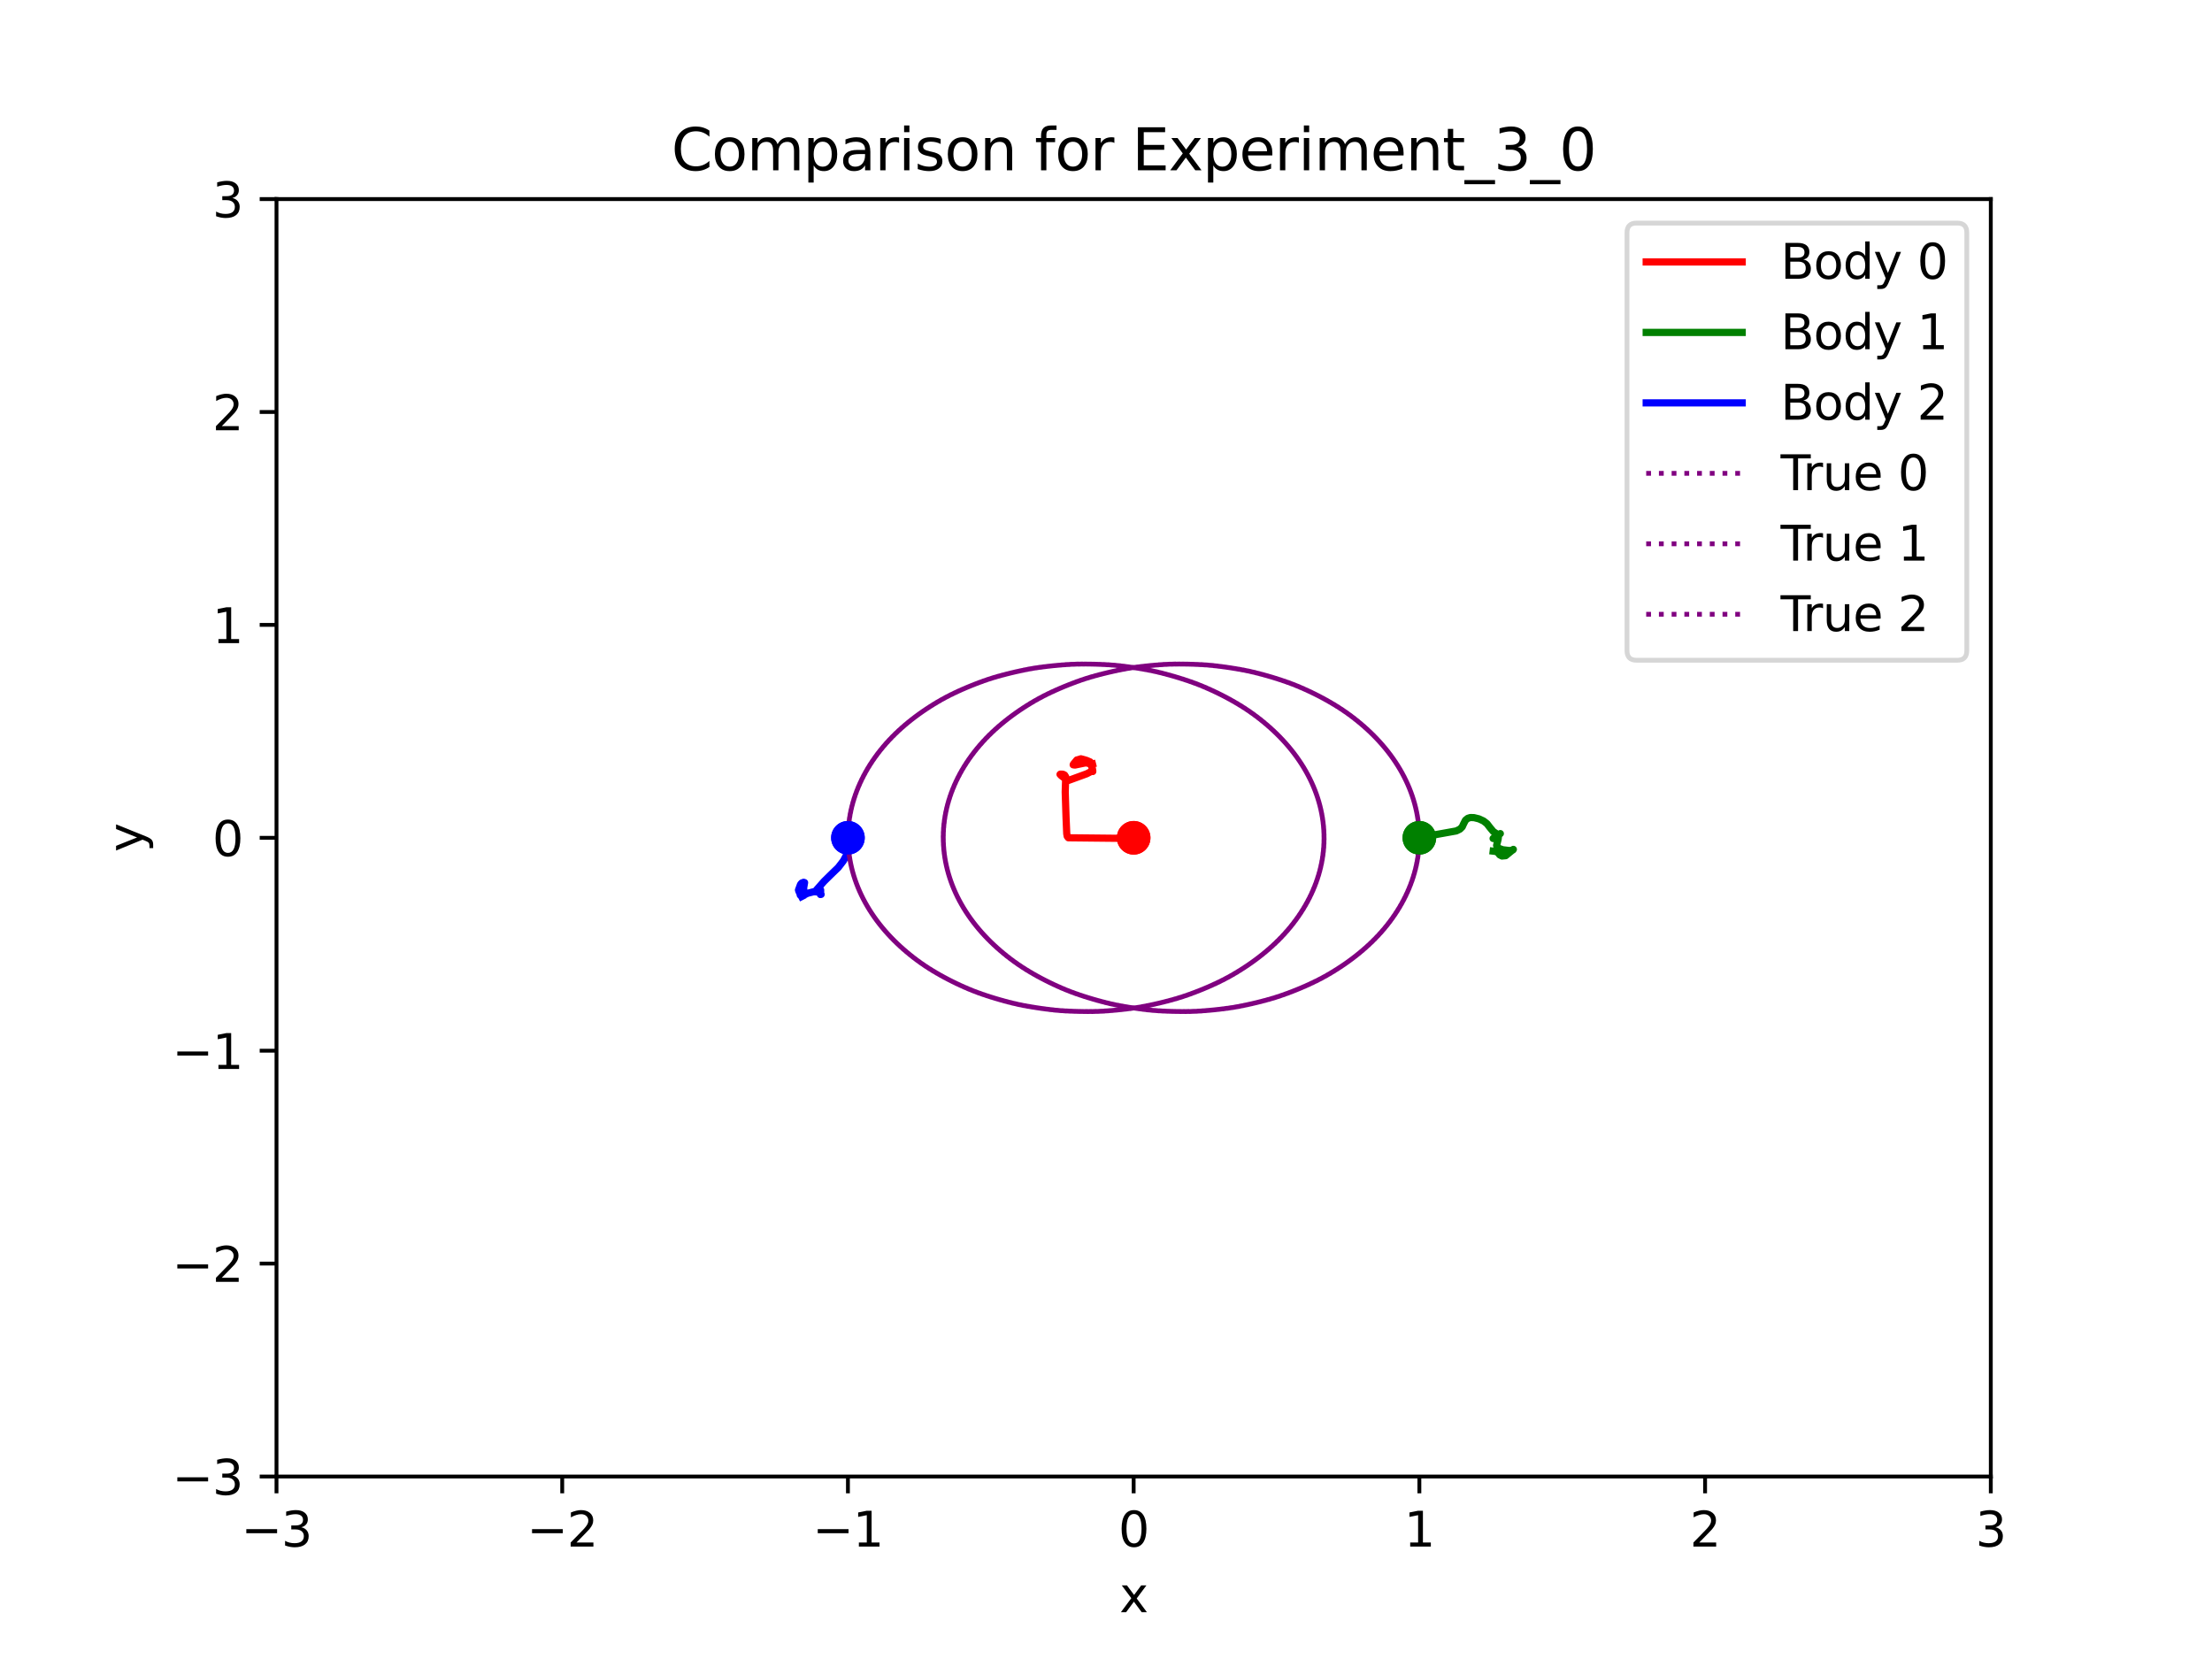 <?xml version="1.0" encoding="utf-8" standalone="no"?>
<!DOCTYPE svg PUBLIC "-//W3C//DTD SVG 1.1//EN"
  "http://www.w3.org/Graphics/SVG/1.1/DTD/svg11.dtd">
<svg xmlns:xlink="http://www.w3.org/1999/xlink" width="460.8pt" height="345.6pt" viewBox="0 0 460.8 345.6" xmlns="http://www.w3.org/2000/svg" version="1.1">
 <defs>
  <style type="text/css">*{stroke-linejoin: round; stroke-linecap: butt}</style>
 </defs>
 <g id="figure_1">
  <g id="patch_1">
   <path d="M 0 345.6 
L 460.8 345.6 
L 460.8 0 
L 0 0 
z
" style="fill: #ffffff"/>
  </g>
  <g id="axes_1">
   <g id="patch_2">
    <path d="M 57.6 307.584 
L 414.72 307.584 
L 414.72 41.472 
L 57.6 41.472 
z
" style="fill: #ffffff"/>
   </g>
   <g id="matplotlib.axis_1">
    <g id="xtick_1">
     <g id="line2d_1">
      <defs>
       <path id="mc841f9035b" d="M 0 0 
L 0 3.5 
" style="stroke: #000000; stroke-width: 0.8"/>
      </defs>
      <g>
       <use xlink:href="#mc841f9035b" x="57.6" y="307.584" style="stroke: #000000; stroke-width: 0.8"/>
      </g>
     </g>
     <g id="text_1">
      <!-- −3 -->
      <g transform="translate(50.229 322.182) scale(0.1 -0.1)">
       <defs>
        <path id="DejaVuSans-2212" d="M 678 2272 
L 4684 2272 
L 4684 1741 
L 678 1741 
L 678 2272 
z
" transform="scale(0.016)"/>
        <path id="DejaVuSans-33" d="M 2597 2516 
Q 3050 2419 3304 2112 
Q 3559 1806 3559 1356 
Q 3559 666 3084 287 
Q 2609 -91 1734 -91 
Q 1441 -91 1130 -33 
Q 819 25 488 141 
L 488 750 
Q 750 597 1062 519 
Q 1375 441 1716 441 
Q 2309 441 2620 675 
Q 2931 909 2931 1356 
Q 2931 1769 2642 2001 
Q 2353 2234 1838 2234 
L 1294 2234 
L 1294 2753 
L 1863 2753 
Q 2328 2753 2575 2939 
Q 2822 3125 2822 3475 
Q 2822 3834 2567 4026 
Q 2313 4219 1838 4219 
Q 1578 4219 1281 4162 
Q 984 4106 628 3988 
L 628 4550 
Q 988 4650 1302 4700 
Q 1616 4750 1894 4750 
Q 2613 4750 3031 4423 
Q 3450 4097 3450 3541 
Q 3450 3153 3228 2886 
Q 3006 2619 2597 2516 
z
" transform="scale(0.016)"/>
       </defs>
       <use xlink:href="#DejaVuSans-2212"/>
       <use xlink:href="#DejaVuSans-33" x="83.789"/>
      </g>
     </g>
    </g>
    <g id="xtick_2">
     <g id="line2d_2">
      <g>
       <use xlink:href="#mc841f9035b" x="117.12" y="307.584" style="stroke: #000000; stroke-width: 0.8"/>
      </g>
     </g>
     <g id="text_2">
      <!-- −2 -->
      <g transform="translate(109.749 322.182) scale(0.1 -0.1)">
       <defs>
        <path id="DejaVuSans-32" d="M 1228 531 
L 3431 531 
L 3431 0 
L 469 0 
L 469 531 
Q 828 903 1448 1529 
Q 2069 2156 2228 2338 
Q 2531 2678 2651 2914 
Q 2772 3150 2772 3378 
Q 2772 3750 2511 3984 
Q 2250 4219 1831 4219 
Q 1534 4219 1204 4116 
Q 875 4013 500 3803 
L 500 4441 
Q 881 4594 1212 4672 
Q 1544 4750 1819 4750 
Q 2544 4750 2975 4387 
Q 3406 4025 3406 3419 
Q 3406 3131 3298 2873 
Q 3191 2616 2906 2266 
Q 2828 2175 2409 1742 
Q 1991 1309 1228 531 
z
" transform="scale(0.016)"/>
       </defs>
       <use xlink:href="#DejaVuSans-2212"/>
       <use xlink:href="#DejaVuSans-32" x="83.789"/>
      </g>
     </g>
    </g>
    <g id="xtick_3">
     <g id="line2d_3">
      <g>
       <use xlink:href="#mc841f9035b" x="176.64" y="307.584" style="stroke: #000000; stroke-width: 0.8"/>
      </g>
     </g>
     <g id="text_3">
      <!-- −1 -->
      <g transform="translate(169.269 322.182) scale(0.1 -0.1)">
       <defs>
        <path id="DejaVuSans-31" d="M 794 531 
L 1825 531 
L 1825 4091 
L 703 3866 
L 703 4441 
L 1819 4666 
L 2450 4666 
L 2450 531 
L 3481 531 
L 3481 0 
L 794 0 
L 794 531 
z
" transform="scale(0.016)"/>
       </defs>
       <use xlink:href="#DejaVuSans-2212"/>
       <use xlink:href="#DejaVuSans-31" x="83.789"/>
      </g>
     </g>
    </g>
    <g id="xtick_4">
     <g id="line2d_4">
      <g>
       <use xlink:href="#mc841f9035b" x="236.16" y="307.584" style="stroke: #000000; stroke-width: 0.8"/>
      </g>
     </g>
     <g id="text_4">
      <!-- 0 -->
      <g transform="translate(232.979 322.182) scale(0.1 -0.1)">
       <defs>
        <path id="DejaVuSans-30" d="M 2034 4250 
Q 1547 4250 1301 3770 
Q 1056 3291 1056 2328 
Q 1056 1369 1301 889 
Q 1547 409 2034 409 
Q 2525 409 2770 889 
Q 3016 1369 3016 2328 
Q 3016 3291 2770 3770 
Q 2525 4250 2034 4250 
z
M 2034 4750 
Q 2819 4750 3233 4129 
Q 3647 3509 3647 2328 
Q 3647 1150 3233 529 
Q 2819 -91 2034 -91 
Q 1250 -91 836 529 
Q 422 1150 422 2328 
Q 422 3509 836 4129 
Q 1250 4750 2034 4750 
z
" transform="scale(0.016)"/>
       </defs>
       <use xlink:href="#DejaVuSans-30"/>
      </g>
     </g>
    </g>
    <g id="xtick_5">
     <g id="line2d_5">
      <g>
       <use xlink:href="#mc841f9035b" x="295.68" y="307.584" style="stroke: #000000; stroke-width: 0.8"/>
      </g>
     </g>
     <g id="text_5">
      <!-- 1 -->
      <g transform="translate(292.499 322.182) scale(0.1 -0.1)">
       <use xlink:href="#DejaVuSans-31"/>
      </g>
     </g>
    </g>
    <g id="xtick_6">
     <g id="line2d_6">
      <g>
       <use xlink:href="#mc841f9035b" x="355.2" y="307.584" style="stroke: #000000; stroke-width: 0.8"/>
      </g>
     </g>
     <g id="text_6">
      <!-- 2 -->
      <g transform="translate(352.019 322.182) scale(0.1 -0.1)">
       <use xlink:href="#DejaVuSans-32"/>
      </g>
     </g>
    </g>
    <g id="xtick_7">
     <g id="line2d_7">
      <g>
       <use xlink:href="#mc841f9035b" x="414.72" y="307.584" style="stroke: #000000; stroke-width: 0.8"/>
      </g>
     </g>
     <g id="text_7">
      <!-- 3 -->
      <g transform="translate(411.539 322.182) scale(0.1 -0.1)">
       <use xlink:href="#DejaVuSans-33"/>
      </g>
     </g>
    </g>
    <g id="text_8">
     <!-- x -->
     <g transform="translate(233.201 335.861) scale(0.1 -0.1)">
      <defs>
       <path id="DejaVuSans-78" d="M 3513 3500 
L 2247 1797 
L 3578 0 
L 2900 0 
L 1881 1375 
L 863 0 
L 184 0 
L 1544 1831 
L 300 3500 
L 978 3500 
L 1906 2253 
L 2834 3500 
L 3513 3500 
z
" transform="scale(0.016)"/>
      </defs>
      <use xlink:href="#DejaVuSans-78"/>
     </g>
    </g>
   </g>
   <g id="matplotlib.axis_2">
    <g id="ytick_1">
     <g id="line2d_8">
      <defs>
       <path id="m6a1ecad0cc" d="M 0 0 
L -3.5 0 
" style="stroke: #000000; stroke-width: 0.8"/>
      </defs>
      <g>
       <use xlink:href="#m6a1ecad0cc" x="57.6" y="307.584" style="stroke: #000000; stroke-width: 0.8"/>
      </g>
     </g>
     <g id="text_9">
      <!-- −3 -->
      <g transform="translate(35.858 311.383) scale(0.1 -0.1)">
       <use xlink:href="#DejaVuSans-2212"/>
       <use xlink:href="#DejaVuSans-33" x="83.789"/>
      </g>
     </g>
    </g>
    <g id="ytick_2">
     <g id="line2d_9">
      <g>
       <use xlink:href="#m6a1ecad0cc" x="57.6" y="263.232" style="stroke: #000000; stroke-width: 0.8"/>
      </g>
     </g>
     <g id="text_10">
      <!-- −2 -->
      <g transform="translate(35.858 267.031) scale(0.1 -0.1)">
       <use xlink:href="#DejaVuSans-2212"/>
       <use xlink:href="#DejaVuSans-32" x="83.789"/>
      </g>
     </g>
    </g>
    <g id="ytick_3">
     <g id="line2d_10">
      <g>
       <use xlink:href="#m6a1ecad0cc" x="57.6" y="218.88" style="stroke: #000000; stroke-width: 0.8"/>
      </g>
     </g>
     <g id="text_11">
      <!-- −1 -->
      <g transform="translate(35.858 222.679) scale(0.1 -0.1)">
       <use xlink:href="#DejaVuSans-2212"/>
       <use xlink:href="#DejaVuSans-31" x="83.789"/>
      </g>
     </g>
    </g>
    <g id="ytick_4">
     <g id="line2d_11">
      <g>
       <use xlink:href="#m6a1ecad0cc" x="57.6" y="174.528" style="stroke: #000000; stroke-width: 0.8"/>
      </g>
     </g>
     <g id="text_12">
      <!-- 0 -->
      <g transform="translate(44.237 178.327) scale(0.1 -0.1)">
       <use xlink:href="#DejaVuSans-30"/>
      </g>
     </g>
    </g>
    <g id="ytick_5">
     <g id="line2d_12">
      <g>
       <use xlink:href="#m6a1ecad0cc" x="57.6" y="130.176" style="stroke: #000000; stroke-width: 0.8"/>
      </g>
     </g>
     <g id="text_13">
      <!-- 1 -->
      <g transform="translate(44.237 133.975) scale(0.1 -0.1)">
       <use xlink:href="#DejaVuSans-31"/>
      </g>
     </g>
    </g>
    <g id="ytick_6">
     <g id="line2d_13">
      <g>
       <use xlink:href="#m6a1ecad0cc" x="57.6" y="85.824" style="stroke: #000000; stroke-width: 0.8"/>
      </g>
     </g>
     <g id="text_14">
      <!-- 2 -->
      <g transform="translate(44.237 89.623) scale(0.1 -0.1)">
       <use xlink:href="#DejaVuSans-32"/>
      </g>
     </g>
    </g>
    <g id="ytick_7">
     <g id="line2d_14">
      <g>
       <use xlink:href="#m6a1ecad0cc" x="57.6" y="41.472" style="stroke: #000000; stroke-width: 0.8"/>
      </g>
     </g>
     <g id="text_15">
      <!-- 3 -->
      <g transform="translate(44.237 45.271) scale(0.1 -0.1)">
       <use xlink:href="#DejaVuSans-33"/>
      </g>
     </g>
    </g>
    <g id="text_16">
     <!-- y -->
     <g transform="translate(29.778 177.487) rotate(-90) scale(0.1 -0.1)">
      <defs>
       <path id="DejaVuSans-79" d="M 2059 -325 
Q 1816 -950 1584 -1140 
Q 1353 -1331 966 -1331 
L 506 -1331 
L 506 -850 
L 844 -850 
Q 1081 -850 1212 -737 
Q 1344 -625 1503 -206 
L 1606 56 
L 191 3500 
L 800 3500 
L 1894 763 
L 2988 3500 
L 3597 3500 
L 2059 -325 
z
" transform="scale(0.016)"/>
      </defs>
      <use xlink:href="#DejaVuSans-79"/>
     </g>
    </g>
   </g>
   <g id="line2d_15">
    <path d="M 236.16 174.528 
L 232.7 174.632 
L 222.561 174.525 
L 222.317 174.213 
L 222.222 173.684 
L 222.076 170.281 
L 221.905 164.975 
L 222.008 161.818 
L 221.778 161.452 
L 221.424 161.279 
L 220.893 161.262 
L 220.825 161.317 
L 220.856 161.354 
L 221.085 161.59 
L 222.357 162.571 
L 222.389 162.651 
L 226.379 161.195 
L 227.047 160.852 
L 227.373 160.6 
L 227.648 160.722 
L 227.657 160.691 
L 227.563 160.108 
L 227.322 159.409 
L 226.955 159.11 
L 226.431 158.931 
L 225.975 158.954 
L 223.919 159.378 
L 223.563 159.324 
L 223.597 159.2 
L 224.33 158.313 
L 225.178 158.071 
L 226.301 158.38 
L 227.112 158.724 
L 227.405 159.211 
L 227.587 159.163 
L 227.587 159.163 
" clip-path="url(#p5c3f947eea)" style="fill: none; stroke: #ff0000; stroke-width: 1.5; stroke-linecap: square"/>
   </g>
   <g id="line2d_16">
    <defs>
     <path id="m01e95c11b3" d="M 0 3 
C 0.796 3 1.559 2.684 2.121 2.121 
C 2.684 1.559 3 0.796 3 0 
C 3 -0.796 2.684 -1.559 2.121 -2.121 
C 1.559 -2.684 0.796 -3 0 -3 
C -0.796 -3 -1.559 -2.684 -2.121 -2.121 
C -2.684 -1.559 -3 -0.796 -3 0 
C -3 0.796 -2.684 1.559 -2.121 2.121 
C -1.559 2.684 -0.796 3 0 3 
z
" style="stroke: #ff0000"/>
    </defs>
    <g clip-path="url(#p5c3f947eea)">
     <use xlink:href="#m01e95c11b3" x="236.16" y="174.528" style="fill: #ff0000; stroke: #ff0000"/>
    </g>
   </g>
   <g id="line2d_17">
    <path d="M 295.68 174.528 
L 298.099 174.044 
L 303.365 173.099 
L 304.133 172.725 
L 304.604 172.258 
L 304.862 171.686 
L 305.281 170.864 
L 305.759 170.475 
L 306.309 170.306 
L 307.058 170.328 
L 308.084 170.581 
L 309.039 171.021 
L 309.779 171.601 
L 310.374 172.382 
L 311.079 173.227 
L 311.918 173.791 
L 312.249 173.811 
L 312.545 173.656 
L 312.152 173.927 
L 312.12 173.995 
L 311.837 174.027 
L 311.834 173.957 
L 311.794 173.729 
L 311.268 174.589 
L 311.04 174.672 
L 311.268 174.474 
L 311.622 174.037 
L 311.663 174.076 
L 312.034 174.228 
L 312.151 174.273 
L 312.146 174.312 
L 312.085 174.836 
L 311.955 175.362 
L 311.77 176.115 
L 311.883 176.429 
L 312.26 176.733 
L 313.04 177.015 
L 314.496 177.191 
L 315.168 177.061 
L 315.256 176.939 
L 313.658 178.255 
L 312.888 178.325 
L 312.416 178.087 
L 312.06 177.62 
L 311.604 177.375 
L 311.056 177.31 
L 311.056 177.31 
" clip-path="url(#p5c3f947eea)" style="fill: none; stroke: #008000; stroke-width: 1.5; stroke-linecap: square"/>
   </g>
   <g id="line2d_18">
    <defs>
     <path id="me84f1a0741" d="M 0 3 
C 0.796 3 1.559 2.684 2.121 2.121 
C 2.684 1.559 3 0.796 3 0 
C 3 -0.796 2.684 -1.559 2.121 -2.121 
C 1.559 -2.684 0.796 -3 0 -3 
C -0.796 -3 -1.559 -2.684 -2.121 -2.121 
C -2.684 -1.559 -3 -0.796 -3 0 
C -3 0.796 -2.684 1.559 -2.121 2.121 
C -1.559 2.684 -0.796 3 0 3 
z
" style="stroke: #008000"/>
    </defs>
    <g clip-path="url(#p5c3f947eea)">
     <use xlink:href="#me84f1a0741" x="295.68" y="174.528" style="fill: #008000; stroke: #008000"/>
    </g>
   </g>
   <g id="line2d_19">
    <path d="M 176.64 174.528 
L 176 174.612 
L 176.05 174.677 
L 176.525 175.222 
L 176.644 176.452 
L 176.571 177.244 
L 176.245 178.297 
L 175.681 179.347 
L 174.605 180.739 
L 173.398 181.898 
L 171.659 183.61 
L 170.094 185.385 
L 170.18 185.401 
L 170.956 185.393 
L 170.952 185.769 
L 170.905 186.345 
L 171.055 186.318 
L 170.924 186.042 
L 170.67 185.824 
L 169.492 185.766 
L 168.205 186.098 
L 167.293 186.556 
L 166.979 186.731 
L 166.704 186.465 
L 166.634 186.086 
L 166.959 185.893 
L 167.436 185.557 
L 167.441 185.351 
L 167.414 184.969 
L 167.609 183.863 
L 167.417 183.795 
L 167.019 183.949 
L 166.771 184.226 
L 166.338 185.403 
L 166.437 185.726 
L 166.983 186.779 
L 166.983 186.779 
" clip-path="url(#p5c3f947eea)" style="fill: none; stroke: #0000ff; stroke-width: 1.5; stroke-linecap: square"/>
   </g>
   <g id="line2d_20">
    <defs>
     <path id="m743ec38fdc" d="M 0 3 
C 0.796 3 1.559 2.684 2.121 2.121 
C 2.684 1.559 3 0.796 3 0 
C 3 -0.796 2.684 -1.559 2.121 -2.121 
C 1.559 -2.684 0.796 -3 0 -3 
C -0.796 -3 -1.559 -2.684 -2.121 -2.121 
C -2.684 -1.559 -3 -0.796 -3 0 
C -3 0.796 -2.684 1.559 -2.121 2.121 
C -1.559 2.684 -0.796 3 0 3 
z
" style="stroke: #0000ff"/>
    </defs>
    <g clip-path="url(#p5c3f947eea)">
     <use xlink:href="#m743ec38fdc" x="176.64" y="174.528" style="fill: #0000ff; stroke: #0000ff"/>
    </g>
   </g>
   <g id="line2d_21">
    <path d="M 236.16 174.528 
L 236.16 174.528 
" clip-path="url(#p5c3f947eea)" style="fill: none; stroke-dasharray: 1,1.65; stroke-dashoffset: 0; stroke: #800080"/>
   </g>
   <g id="line2d_22">
    <g clip-path="url(#p5c3f947eea)">
     <use xlink:href="#m01e95c11b3" x="236.16" y="174.528" style="fill: #ff0000; stroke: #ff0000"/>
    </g>
   </g>
   <g id="line2d_23">
    <path d="M 295.68 174.528 
L 295.569 172.103 
L 295.235 169.688 
L 294.679 167.291 
L 293.899 164.912 
L 292.894 162.562 
L 291.662 160.25 
L 290.204 157.988 
L 288.516 155.781 
L 286.598 153.641 
L 284.454 151.584 
L 282.087 149.623 
L 279.505 147.772 
L 276.712 146.046 
L 273.72 144.459 
L 270.539 143.024 
L 267.19 141.758 
L 263.693 140.675 
L 260.063 139.784 
L 256.33 139.097 
L 252.522 138.621 
L 248.659 138.364 
L 244.777 138.327 
L 240.901 138.513 
L 237.063 138.918 
L 233.285 139.54 
L 229.6 140.372 
L 226.038 141.403 
L 222.614 142.624 
L 219.355 144.021 
L 216.281 145.579 
L 213.4 147.287 
L 210.727 149.128 
L 208.275 151.086 
L 206.053 153.142 
L 204.063 155.285 
L 202.305 157.501 
L 200.78 159.78 
L 199.49 162.104 
L 198.434 164.465 
L 197.607 166.852 
L 197.008 169.257 
L 196.634 171.679 
L 196.483 174.103 
L 196.555 176.524 
L 196.849 178.94 
L 197.366 181.344 
L 198.108 183.729 
L 199.072 186.081 
L 200.262 188.398 
L 201.681 190.671 
L 203.329 192.89 
L 205.203 195.039 
L 207.307 197.112 
L 209.635 199.092 
L 212.179 200.962 
L 214.939 202.714 
L 217.897 204.327 
L 221.045 205.79 
L 224.365 207.086 
L 227.84 208.204 
L 231.448 209.13 
L 235.161 209.853 
L 238.961 210.366 
L 242.818 210.663 
L 246.699 210.738 
L 250.582 210.592 
L 254.428 210.225 
L 258.215 209.641 
L 261.914 208.846 
L 265.501 207.85 
L 268.951 206.662 
L 272.242 205.294 
L 275.35 203.763 
L 278.266 202.082 
L 280.974 200.264 
L 283.464 198.328 
L 285.727 196.288 
L 287.761 194.158 
L 289.56 191.954 
L 291.125 189.688 
L 292.455 187.372 
L 293.554 185.017 
L 294.421 182.634 
L 295.062 180.228 
L 295.476 177.809 
L 295.666 175.387 
L 295.634 172.961 
L 295.379 170.542 
L 294.901 168.137 
L 294.201 165.752 
L 293.276 163.392 
L 292.126 161.067 
L 290.749 158.786 
L 289.142 156.558 
L 287.306 154.393 
L 285.243 152.306 
L 282.957 150.31 
L 280.449 148.418 
L 277.728 146.645 
L 274.807 145.007 
L 271.692 143.516 
L 268.399 142.188 
L 264.954 141.039 
L 261.369 140.078 
L 257.67 139.317 
L 253.887 138.766 
L 250.042 138.43 
L 246.163 138.315 
L 242.281 138.421 
L 238.428 138.748 
L 234.627 139.293 
L 230.911 140.05 
L 227.302 141.01 
L 223.823 142.165 
L 220.502 143.501 
L 217.359 145.004 
L 214.405 146.661 
L 211.66 148.454 
L 209.131 150.369 
L 206.823 152.394 
L 204.75 154.507 
L 202.907 156.699 
L 201.301 158.955 
L 199.928 161.262 
L 198.788 163.61 
L 197.878 165.991 
L 197.197 168.395 
L 196.742 170.814 
L 196.512 173.234 
L 196.504 175.662 
L 196.72 178.083 
L 197.157 180.491 
L 197.817 182.879 
L 198.702 185.245 
L 199.811 187.575 
L 201.149 189.866 
L 202.713 192.104 
L 204.509 194.282 
L 206.533 196.385 
L 208.784 198.401 
L 211.253 200.313 
L 213.937 202.108 
L 216.824 203.771 
L 219.905 205.288 
L 223.166 206.645 
L 226.588 207.828 
L 230.15 208.823 
L 233.832 209.62 
L 237.603 210.208 
L 241.439 210.582 
L 245.317 210.737 
L 249.203 210.669 
L 253.068 210.38 
L 256.882 209.872 
L 260.615 209.151 
L 264.249 208.224 
L 267.751 207.102 
L 271.1 205.796 
L 274.276 204.321 
L 277.263 202.69 
L 280.045 200.919 
L 282.611 199.024 
L 284.956 197.018 
L 287.071 194.917 
L 288.953 192.738 
L 290.6 190.493 
L 292.013 188.193 
L 293.193 185.851 
L 294.142 183.477 
L 294.862 181.077 
L 295.355 178.664 
L 295.624 176.241 
L 295.67 173.815 
L 295.494 171.393 
L 295.095 168.982 
L 294.473 166.587 
L 293.627 164.218 
L 292.557 161.881 
L 291.258 159.581 
L 289.732 157.333 
L 287.976 155.144 
L 285.994 153.029 
L 283.782 150.998 
L 281.353 149.069 
L 278.705 147.251 
L 275.853 145.564 
L 272.805 144.021 
L 269.575 142.635 
L 266.182 141.422 
L 262.645 140.394 
L 258.987 139.562 
L 255.232 138.937 
L 251.4 138.524 
L 247.527 138.33 
L 243.642 138.359 
L 239.77 138.609 
L 235.949 139.078 
L 232.196 139.762 
L 228.544 140.654 
L 225.02 141.741 
L 221.641 143.016 
L 218.433 144.462 
L 215.414 146.066 
L 212.593 147.814 
L 209.985 149.691 
L 207.599 151.679 
L 205.441 153.766 
L 203.518 155.934 
L 201.828 158.171 
L 200.373 160.465 
L 199.153 162.801 
L 198.163 165.174 
L 197.404 167.569 
L 196.872 169.985 
L 196.565 172.406 
L 196.482 174.833 
L 196.621 177.258 
L 196.982 179.668 
L 197.565 182.062 
L 198.374 184.439 
L 199.408 186.785 
L 200.668 189.092 
L 202.156 191.349 
L 203.872 193.548 
L 205.818 195.678 
L 207.987 197.72 
L 210.383 199.67 
L 212.991 201.505 
L 215.812 203.217 
L 218.827 204.785 
L 222.027 206.198 
L 225.393 207.441 
L 228.908 208.502 
L 232.55 209.368 
L 236.296 210.03 
L 240.116 210.479 
L 243.985 210.709 
L 247.872 210.718 
L 251.745 210.504 
L 255.582 210.071 
L 259.345 209.422 
L 263.016 208.565 
L 266.561 207.51 
L 269.965 206.266 
L 273.2 204.848 
L 276.255 203.269 
L 279.109 201.545 
L 281.753 199.689 
L 284.177 197.717 
L 286.373 195.646 
L 288.335 193.493 
L 290.062 191.269 
L 291.555 188.987 
L 292.814 186.659 
L 293.842 184.294 
L 294.64 181.905 
L 295.211 179.496 
L 295.557 177.076 
L 295.68 174.652 
L 295.58 172.227 
L 295.257 169.811 
L 294.713 167.413 
L 293.945 165.033 
L 292.95 162.68 
L 291.73 160.366 
L 290.283 158.1 
L 288.606 155.889 
L 286.703 153.749 
L 284.57 151.687 
L 282.214 149.72 
L 279.642 147.864 
L 276.859 146.131 
L 273.878 144.536 
L 270.706 143.094 
L 267.366 141.819 
L 263.877 140.726 
L 260.255 139.825 
L 256.529 139.127 
L 252.719 138.641 
L 248.86 138.372 
L 244.975 138.324 
L 241.094 138.498 
L 237.248 138.893 
L 233.47 139.505 
L 229.784 140.325 
L 226.212 141.347 
L 222.784 142.558 
L 219.514 143.947 
L 216.426 145.499 
L 213.539 147.198 
L 210.858 149.031 
L 208.398 150.981 
L 206.161 153.035 
L 204.156 155.176 
L 202.388 157.387 
L 200.853 159.661 
L 199.552 161.981 
L 198.484 164.339 
L 197.646 166.723 
L 197.034 169.132 
L 196.648 171.553 
L 196.486 173.977 
L 196.546 176.398 
L 196.829 178.814 
L 197.334 181.22 
L 198.062 183.601 
L 199.015 185.956 
L 200.194 188.277 
L 201.602 190.555 
L 203.236 192.774 
L 205.099 194.929 
L 207.189 197.003 
L 209.502 198.986 
L 212.037 200.865 
L 214.783 202.622 
L 217.728 204.242 
L 220.863 205.712 
L 224.172 207.017 
L 227.636 208.144 
L 231.234 209.081 
L 234.945 209.817 
L 238.738 210.342 
L 242.589 210.651 
L 246.474 210.74 
L 250.354 210.607 
L 254.206 210.252 
L 257.999 209.68 
L 261.707 208.897 
L 265.302 207.911 
L 268.761 206.733 
L 272.062 205.375 
L 275.182 203.853 
L 278.108 202.179 
L 280.828 200.369 
L 283.33 198.439 
L 285.606 196.405 
L 287.652 194.28 
L 289.464 192.081 
L 291.042 189.819 
L 292.385 187.506 
L 293.497 185.154 
L 294.377 182.773 
L 295.031 180.368 
L 295.458 177.951 
L 295.661 175.524 
L 295.641 173.099 
L 295.399 170.678 
L 294.934 168.272 
L 294.247 165.886 
L 293.335 163.524 
L 292.196 161.196 
L 290.832 158.912 
L 289.237 156.68 
L 287.413 154.51 
L 285.363 152.419 
L 283.088 150.417 
L 280.591 148.518 
L 277.882 146.738 
L 274.971 145.092 
L 271.867 143.594 
L 268.584 142.257 
L 265.148 141.098 
L 261.572 140.126 
L 257.879 139.354 
L 254.096 138.791 
L 250.249 138.443 
L 246.374 138.315 
L 242.488 138.41 
L 238.629 138.726 
L 234.821 139.26 
L 231.096 140.007 
L 227.477 140.958 
L 223.995 142.103 
L 220.669 143.428 
L 217.514 144.924 
L 214.553 146.572 
L 211.794 148.36 
L 209.251 150.272 
L 206.934 152.29 
L 204.847 154.401 
L 202.995 156.588 
L 201.374 158.844 
L 199.987 161.152 
L 198.837 163.498 
L 197.917 165.875 
L 197.224 168.277 
L 196.759 170.695 
L 196.517 173.122 
L 196.5 175.549 
L 196.705 177.971 
L 197.132 180.38 
L 197.782 182.77 
L 198.657 185.138 
L 199.756 187.471 
L 201.085 189.766 
L 202.641 192.008 
L 204.424 194.186 
L 206.434 196.289 
L 208.671 198.307 
L 211.133 200.226 
L 213.803 202.025 
L 216.684 203.696 
L 219.753 205.219 
L 223.002 206.583 
L 226.413 207.773 
L 229.966 208.777 
L 233.424 209.542 
L 233.424 209.542 
" clip-path="url(#p5c3f947eea)" style="fill: none; stroke-dasharray: 1,1.65; stroke-dashoffset: 0; stroke: #800080"/>
   </g>
   <g id="line2d_24">
    <g clip-path="url(#p5c3f947eea)">
     <use xlink:href="#me84f1a0741" x="295.68" y="174.528" style="fill: #008000; stroke: #008000"/>
    </g>
   </g>
   <g id="line2d_25">
    <path d="M 176.64 174.528 
L 176.751 176.953 
L 177.085 179.368 
L 177.641 181.765 
L 178.421 184.144 
L 179.426 186.494 
L 180.658 188.806 
L 182.116 191.068 
L 183.804 193.275 
L 185.722 195.415 
L 187.866 197.472 
L 190.233 199.433 
L 192.815 201.284 
L 195.608 203.01 
L 198.6 204.597 
L 201.781 206.032 
L 205.13 207.298 
L 208.627 208.381 
L 212.257 209.272 
L 215.99 209.959 
L 219.798 210.435 
L 223.661 210.692 
L 227.543 210.729 
L 231.419 210.543 
L 235.257 210.138 
L 239.035 209.516 
L 242.72 208.684 
L 246.282 207.653 
L 249.706 206.432 
L 252.965 205.035 
L 256.039 203.477 
L 258.92 201.769 
L 261.593 199.928 
L 264.045 197.97 
L 266.267 195.914 
L 268.257 193.771 
L 270.015 191.555 
L 271.54 189.276 
L 272.83 186.952 
L 273.886 184.591 
L 274.713 182.204 
L 275.312 179.799 
L 275.686 177.377 
L 275.837 174.953 
L 275.765 172.532 
L 275.471 170.116 
L 274.954 167.712 
L 274.212 165.327 
L 273.248 162.975 
L 272.058 160.658 
L 270.639 158.385 
L 268.991 156.166 
L 267.117 154.017 
L 265.013 151.944 
L 262.685 149.964 
L 260.141 148.094 
L 257.381 146.342 
L 254.423 144.729 
L 251.275 143.266 
L 247.955 141.97 
L 244.48 140.852 
L 240.872 139.926 
L 237.159 139.203 
L 233.359 138.69 
L 229.502 138.393 
L 225.621 138.318 
L 221.738 138.464 
L 217.892 138.831 
L 214.105 139.415 
L 210.406 140.21 
L 206.819 141.206 
L 203.369 142.394 
L 200.078 143.762 
L 196.97 145.293 
L 194.054 146.974 
L 191.346 148.792 
L 188.856 150.728 
L 186.593 152.768 
L 184.559 154.898 
L 182.76 157.102 
L 181.195 159.368 
L 179.865 161.684 
L 178.766 164.039 
L 177.899 166.422 
L 177.258 168.828 
L 176.844 171.247 
L 176.654 173.669 
L 176.686 176.095 
L 176.941 178.514 
L 177.419 180.919 
L 178.119 183.304 
L 179.043 185.664 
L 180.194 187.989 
L 181.571 190.27 
L 183.178 192.498 
L 185.014 194.663 
L 187.077 196.75 
L 189.363 198.746 
L 191.871 200.638 
L 194.592 202.411 
L 197.513 204.049 
L 200.628 205.54 
L 203.921 206.868 
L 207.366 208.017 
L 210.951 208.978 
L 214.65 209.739 
L 218.433 210.29 
L 222.278 210.626 
L 226.157 210.741 
L 230.039 210.635 
L 233.892 210.308 
L 237.693 209.763 
L 241.409 209.006 
L 245.018 208.046 
L 248.497 206.891 
L 251.818 205.555 
L 254.961 204.052 
L 257.915 202.395 
L 260.66 200.602 
L 263.189 198.687 
L 265.497 196.662 
L 267.57 194.549 
L 269.413 192.357 
L 271.019 190.101 
L 272.392 187.794 
L 273.532 185.446 
L 274.442 183.065 
L 275.123 180.661 
L 275.578 178.242 
L 275.808 175.822 
L 275.816 173.394 
L 275.6 170.973 
L 275.163 168.565 
L 274.503 166.177 
L 273.618 163.811 
L 272.509 161.481 
L 271.171 159.19 
L 269.607 156.952 
L 267.811 154.774 
L 265.787 152.671 
L 263.536 150.655 
L 261.067 148.743 
L 258.383 146.948 
L 255.496 145.285 
L 252.415 143.768 
L 249.154 142.411 
L 245.732 141.228 
L 242.17 140.233 
L 238.488 139.436 
L 234.717 138.848 
L 230.881 138.474 
L 227.003 138.319 
L 223.117 138.387 
L 219.252 138.676 
L 215.438 139.184 
L 211.705 139.905 
L 208.071 140.832 
L 204.569 141.954 
L 201.22 143.26 
L 198.044 144.735 
L 195.057 146.366 
L 192.275 148.137 
L 189.709 150.032 
L 187.364 152.038 
L 185.249 154.139 
L 183.367 156.318 
L 181.72 158.563 
L 180.307 160.863 
L 179.127 163.205 
L 178.178 165.579 
L 177.458 167.979 
L 176.965 170.392 
L 176.696 172.815 
L 176.65 175.241 
L 176.826 177.663 
L 177.225 180.074 
L 177.847 182.469 
L 178.693 184.838 
L 179.763 187.175 
L 181.062 189.475 
L 182.588 191.723 
L 184.344 193.912 
L 186.326 196.027 
L 188.538 198.058 
L 190.967 199.987 
L 193.615 201.805 
L 196.467 203.492 
L 199.515 205.035 
L 202.745 206.421 
L 206.138 207.634 
L 209.675 208.662 
L 213.333 209.494 
L 217.088 210.119 
L 220.92 210.532 
L 224.793 210.726 
L 228.678 210.697 
L 232.55 210.447 
L 236.371 209.978 
L 240.124 209.294 
L 243.776 208.402 
L 247.3 207.315 
L 250.679 206.04 
L 253.887 204.594 
L 256.906 202.99 
L 259.727 201.242 
L 262.335 199.365 
L 264.721 197.377 
L 266.879 195.29 
L 268.802 193.122 
L 270.492 190.885 
L 271.947 188.591 
L 273.167 186.255 
L 274.157 183.882 
L 274.916 181.487 
L 275.448 179.071 
L 275.755 176.65 
L 275.838 174.223 
L 275.699 171.798 
L 275.338 169.388 
L 274.755 166.994 
L 273.946 164.617 
L 272.912 162.271 
L 271.652 159.964 
L 270.164 157.707 
L 268.448 155.508 
L 266.502 153.378 
L 264.333 151.336 
L 261.937 149.386 
L 259.329 147.551 
L 256.508 145.839 
L 253.493 144.271 
L 250.293 142.858 
L 246.927 141.615 
L 243.412 140.554 
L 239.77 139.688 
L 236.024 139.026 
L 232.204 138.577 
L 228.335 138.347 
L 224.448 138.338 
L 220.575 138.552 
L 216.738 138.985 
L 212.975 139.634 
L 209.304 140.491 
L 205.759 141.546 
L 202.355 142.79 
L 199.12 144.208 
L 196.065 145.787 
L 193.211 147.511 
L 190.567 149.367 
L 188.143 151.339 
L 185.947 153.41 
L 183.985 155.563 
L 182.258 157.787 
L 180.765 160.069 
L 179.506 162.397 
L 178.478 164.762 
L 177.68 167.151 
L 177.109 169.56 
L 176.763 171.98 
L 176.64 174.404 
L 176.74 176.829 
L 177.063 179.245 
L 177.607 181.643 
L 178.375 184.023 
L 179.37 186.376 
L 180.59 188.69 
L 182.037 190.956 
L 183.714 193.167 
L 185.617 195.307 
L 187.75 197.369 
L 190.106 199.336 
L 192.678 201.192 
L 195.461 202.925 
L 198.442 204.52 
L 201.614 205.962 
L 204.954 207.237 
L 208.443 208.33 
L 212.065 209.231 
L 215.791 209.929 
L 219.601 210.415 
L 223.46 210.684 
L 227.345 210.732 
L 231.226 210.558 
L 235.072 210.163 
L 238.85 209.551 
L 242.536 208.731 
L 246.108 207.709 
L 249.536 206.498 
L 252.806 205.109 
L 255.894 203.557 
L 258.781 201.858 
L 261.462 200.025 
L 263.922 198.075 
L 266.159 196.021 
L 268.164 193.88 
L 269.932 191.669 
L 271.467 189.395 
L 272.768 187.075 
L 273.836 184.717 
L 274.674 182.333 
L 275.286 179.924 
L 275.672 177.503 
L 275.834 175.079 
L 275.774 172.658 
L 275.491 170.242 
L 274.986 167.836 
L 274.258 165.455 
L 273.305 163.1 
L 272.126 160.779 
L 270.718 158.501 
L 269.084 156.282 
L 267.221 154.127 
L 265.131 152.053 
L 262.818 150.07 
L 260.283 148.191 
L 257.537 146.434 
L 254.592 144.814 
L 251.457 143.344 
L 248.148 142.039 
L 244.684 140.912 
L 241.086 139.975 
L 237.375 139.239 
L 233.582 138.714 
L 229.731 138.405 
L 225.846 138.316 
L 221.966 138.449 
L 218.114 138.804 
L 214.321 139.376 
L 210.613 140.159 
L 207.018 141.145 
L 203.559 142.323 
L 200.258 143.681 
L 197.138 145.203 
L 194.212 146.877 
L 191.492 148.687 
L 188.99 150.617 
L 186.714 152.651 
L 184.668 154.776 
L 182.856 156.975 
L 181.278 159.237 
L 179.935 161.55 
L 178.823 163.902 
L 177.943 166.283 
L 177.289 168.688 
L 176.862 171.105 
L 176.659 173.532 
L 176.679 175.957 
L 176.921 178.378 
L 177.386 180.784 
L 178.073 183.17 
L 178.985 185.532 
L 180.124 187.86 
L 181.488 190.144 
L 183.083 192.376 
L 184.907 194.546 
L 186.957 196.637 
L 189.232 198.639 
L 191.729 200.538 
L 194.438 202.318 
L 197.349 203.964 
L 200.453 205.462 
L 203.736 206.799 
L 207.172 207.958 
L 210.748 208.93 
L 214.441 209.702 
L 218.224 210.265 
L 222.071 210.613 
L 225.946 210.741 
L 229.832 210.646 
L 233.691 210.33 
L 237.499 209.796 
L 241.224 209.049 
L 244.843 208.098 
L 248.325 206.953 
L 251.651 205.628 
L 254.806 204.132 
L 257.767 202.484 
L 260.526 200.696 
L 263.069 198.784 
L 265.386 196.766 
L 267.473 194.655 
L 269.325 192.468 
L 270.946 190.212 
L 272.333 187.904 
L 273.483 185.558 
L 274.403 183.181 
L 275.096 180.779 
L 275.561 178.361 
L 275.803 175.934 
L 275.82 173.507 
L 275.615 171.085 
L 275.188 168.676 
L 274.538 166.286 
L 273.663 163.918 
L 272.564 161.585 
L 271.235 159.29 
L 269.679 157.048 
L 267.896 154.87 
L 265.886 152.767 
L 263.649 150.749 
L 261.187 148.83 
L 258.517 147.031 
L 255.636 145.36 
L 252.567 143.837 
L 249.318 142.473 
L 245.907 141.283 
L 242.354 140.279 
L 238.896 139.514 
L 238.896 139.514 
" clip-path="url(#p5c3f947eea)" style="fill: none; stroke-dasharray: 1,1.65; stroke-dashoffset: 0; stroke: #800080"/>
   </g>
   <g id="line2d_26">
    <g clip-path="url(#p5c3f947eea)">
     <use xlink:href="#m743ec38fdc" x="176.64" y="174.528" style="fill: #0000ff; stroke: #0000ff"/>
    </g>
   </g>
   <g id="patch_3">
    <path d="M 57.6 307.584 
L 57.6 41.472 
" style="fill: none; stroke: #000000; stroke-width: 0.8; stroke-linejoin: miter; stroke-linecap: square"/>
   </g>
   <g id="patch_4">
    <path d="M 414.72 307.584 
L 414.72 41.472 
" style="fill: none; stroke: #000000; stroke-width: 0.8; stroke-linejoin: miter; stroke-linecap: square"/>
   </g>
   <g id="patch_5">
    <path d="M 57.6 307.584 
L 414.72 307.584 
" style="fill: none; stroke: #000000; stroke-width: 0.8; stroke-linejoin: miter; stroke-linecap: square"/>
   </g>
   <g id="patch_6">
    <path d="M 57.6 41.472 
L 414.72 41.472 
" style="fill: none; stroke: #000000; stroke-width: 0.8; stroke-linejoin: miter; stroke-linecap: square"/>
   </g>
   <g id="text_17">
    <!-- Comparison for Experiment_3_0 -->
    <g transform="translate(139.869 35.472) scale(0.12 -0.12)">
     <defs>
      <path id="DejaVuSans-43" d="M 4122 4306 
L 4122 3641 
Q 3803 3938 3442 4084 
Q 3081 4231 2675 4231 
Q 1875 4231 1450 3742 
Q 1025 3253 1025 2328 
Q 1025 1406 1450 917 
Q 1875 428 2675 428 
Q 3081 428 3442 575 
Q 3803 722 4122 1019 
L 4122 359 
Q 3791 134 3420 21 
Q 3050 -91 2638 -91 
Q 1578 -91 968 557 
Q 359 1206 359 2328 
Q 359 3453 968 4101 
Q 1578 4750 2638 4750 
Q 3056 4750 3426 4639 
Q 3797 4528 4122 4306 
z
" transform="scale(0.016)"/>
      <path id="DejaVuSans-6f" d="M 1959 3097 
Q 1497 3097 1228 2736 
Q 959 2375 959 1747 
Q 959 1119 1226 758 
Q 1494 397 1959 397 
Q 2419 397 2687 759 
Q 2956 1122 2956 1747 
Q 2956 2369 2687 2733 
Q 2419 3097 1959 3097 
z
M 1959 3584 
Q 2709 3584 3137 3096 
Q 3566 2609 3566 1747 
Q 3566 888 3137 398 
Q 2709 -91 1959 -91 
Q 1206 -91 779 398 
Q 353 888 353 1747 
Q 353 2609 779 3096 
Q 1206 3584 1959 3584 
z
" transform="scale(0.016)"/>
      <path id="DejaVuSans-6d" d="M 3328 2828 
Q 3544 3216 3844 3400 
Q 4144 3584 4550 3584 
Q 5097 3584 5394 3201 
Q 5691 2819 5691 2113 
L 5691 0 
L 5113 0 
L 5113 2094 
Q 5113 2597 4934 2840 
Q 4756 3084 4391 3084 
Q 3944 3084 3684 2787 
Q 3425 2491 3425 1978 
L 3425 0 
L 2847 0 
L 2847 2094 
Q 2847 2600 2669 2842 
Q 2491 3084 2119 3084 
Q 1678 3084 1418 2786 
Q 1159 2488 1159 1978 
L 1159 0 
L 581 0 
L 581 3500 
L 1159 3500 
L 1159 2956 
Q 1356 3278 1631 3431 
Q 1906 3584 2284 3584 
Q 2666 3584 2933 3390 
Q 3200 3197 3328 2828 
z
" transform="scale(0.016)"/>
      <path id="DejaVuSans-70" d="M 1159 525 
L 1159 -1331 
L 581 -1331 
L 581 3500 
L 1159 3500 
L 1159 2969 
Q 1341 3281 1617 3432 
Q 1894 3584 2278 3584 
Q 2916 3584 3314 3078 
Q 3713 2572 3713 1747 
Q 3713 922 3314 415 
Q 2916 -91 2278 -91 
Q 1894 -91 1617 61 
Q 1341 213 1159 525 
z
M 3116 1747 
Q 3116 2381 2855 2742 
Q 2594 3103 2138 3103 
Q 1681 3103 1420 2742 
Q 1159 2381 1159 1747 
Q 1159 1113 1420 752 
Q 1681 391 2138 391 
Q 2594 391 2855 752 
Q 3116 1113 3116 1747 
z
" transform="scale(0.016)"/>
      <path id="DejaVuSans-61" d="M 2194 1759 
Q 1497 1759 1228 1600 
Q 959 1441 959 1056 
Q 959 750 1161 570 
Q 1363 391 1709 391 
Q 2188 391 2477 730 
Q 2766 1069 2766 1631 
L 2766 1759 
L 2194 1759 
z
M 3341 1997 
L 3341 0 
L 2766 0 
L 2766 531 
Q 2569 213 2275 61 
Q 1981 -91 1556 -91 
Q 1019 -91 701 211 
Q 384 513 384 1019 
Q 384 1609 779 1909 
Q 1175 2209 1959 2209 
L 2766 2209 
L 2766 2266 
Q 2766 2663 2505 2880 
Q 2244 3097 1772 3097 
Q 1472 3097 1187 3025 
Q 903 2953 641 2809 
L 641 3341 
Q 956 3463 1253 3523 
Q 1550 3584 1831 3584 
Q 2591 3584 2966 3190 
Q 3341 2797 3341 1997 
z
" transform="scale(0.016)"/>
      <path id="DejaVuSans-72" d="M 2631 2963 
Q 2534 3019 2420 3045 
Q 2306 3072 2169 3072 
Q 1681 3072 1420 2755 
Q 1159 2438 1159 1844 
L 1159 0 
L 581 0 
L 581 3500 
L 1159 3500 
L 1159 2956 
Q 1341 3275 1631 3429 
Q 1922 3584 2338 3584 
Q 2397 3584 2469 3576 
Q 2541 3569 2628 3553 
L 2631 2963 
z
" transform="scale(0.016)"/>
      <path id="DejaVuSans-69" d="M 603 3500 
L 1178 3500 
L 1178 0 
L 603 0 
L 603 3500 
z
M 603 4863 
L 1178 4863 
L 1178 4134 
L 603 4134 
L 603 4863 
z
" transform="scale(0.016)"/>
      <path id="DejaVuSans-73" d="M 2834 3397 
L 2834 2853 
Q 2591 2978 2328 3040 
Q 2066 3103 1784 3103 
Q 1356 3103 1142 2972 
Q 928 2841 928 2578 
Q 928 2378 1081 2264 
Q 1234 2150 1697 2047 
L 1894 2003 
Q 2506 1872 2764 1633 
Q 3022 1394 3022 966 
Q 3022 478 2636 193 
Q 2250 -91 1575 -91 
Q 1294 -91 989 -36 
Q 684 19 347 128 
L 347 722 
Q 666 556 975 473 
Q 1284 391 1588 391 
Q 1994 391 2212 530 
Q 2431 669 2431 922 
Q 2431 1156 2273 1281 
Q 2116 1406 1581 1522 
L 1381 1569 
Q 847 1681 609 1914 
Q 372 2147 372 2553 
Q 372 3047 722 3315 
Q 1072 3584 1716 3584 
Q 2034 3584 2315 3537 
Q 2597 3491 2834 3397 
z
" transform="scale(0.016)"/>
      <path id="DejaVuSans-6e" d="M 3513 2113 
L 3513 0 
L 2938 0 
L 2938 2094 
Q 2938 2591 2744 2837 
Q 2550 3084 2163 3084 
Q 1697 3084 1428 2787 
Q 1159 2491 1159 1978 
L 1159 0 
L 581 0 
L 581 3500 
L 1159 3500 
L 1159 2956 
Q 1366 3272 1645 3428 
Q 1925 3584 2291 3584 
Q 2894 3584 3203 3211 
Q 3513 2838 3513 2113 
z
" transform="scale(0.016)"/>
      <path id="DejaVuSans-20" transform="scale(0.016)"/>
      <path id="DejaVuSans-66" d="M 2375 4863 
L 2375 4384 
L 1825 4384 
Q 1516 4384 1395 4259 
Q 1275 4134 1275 3809 
L 1275 3500 
L 2222 3500 
L 2222 3053 
L 1275 3053 
L 1275 0 
L 697 0 
L 697 3053 
L 147 3053 
L 147 3500 
L 697 3500 
L 697 3744 
Q 697 4328 969 4595 
Q 1241 4863 1831 4863 
L 2375 4863 
z
" transform="scale(0.016)"/>
      <path id="DejaVuSans-45" d="M 628 4666 
L 3578 4666 
L 3578 4134 
L 1259 4134 
L 1259 2753 
L 3481 2753 
L 3481 2222 
L 1259 2222 
L 1259 531 
L 3634 531 
L 3634 0 
L 628 0 
L 628 4666 
z
" transform="scale(0.016)"/>
      <path id="DejaVuSans-65" d="M 3597 1894 
L 3597 1613 
L 953 1613 
Q 991 1019 1311 708 
Q 1631 397 2203 397 
Q 2534 397 2845 478 
Q 3156 559 3463 722 
L 3463 178 
Q 3153 47 2828 -22 
Q 2503 -91 2169 -91 
Q 1331 -91 842 396 
Q 353 884 353 1716 
Q 353 2575 817 3079 
Q 1281 3584 2069 3584 
Q 2775 3584 3186 3129 
Q 3597 2675 3597 1894 
z
M 3022 2063 
Q 3016 2534 2758 2815 
Q 2500 3097 2075 3097 
Q 1594 3097 1305 2825 
Q 1016 2553 972 2059 
L 3022 2063 
z
" transform="scale(0.016)"/>
      <path id="DejaVuSans-74" d="M 1172 4494 
L 1172 3500 
L 2356 3500 
L 2356 3053 
L 1172 3053 
L 1172 1153 
Q 1172 725 1289 603 
Q 1406 481 1766 481 
L 2356 481 
L 2356 0 
L 1766 0 
Q 1100 0 847 248 
Q 594 497 594 1153 
L 594 3053 
L 172 3053 
L 172 3500 
L 594 3500 
L 594 4494 
L 1172 4494 
z
" transform="scale(0.016)"/>
      <path id="DejaVuSans-5f" d="M 3263 -1063 
L 3263 -1509 
L -63 -1509 
L -63 -1063 
L 3263 -1063 
z
" transform="scale(0.016)"/>
     </defs>
     <use xlink:href="#DejaVuSans-43"/>
     <use xlink:href="#DejaVuSans-6f" x="69.824"/>
     <use xlink:href="#DejaVuSans-6d" x="131.006"/>
     <use xlink:href="#DejaVuSans-70" x="228.418"/>
     <use xlink:href="#DejaVuSans-61" x="291.895"/>
     <use xlink:href="#DejaVuSans-72" x="353.174"/>
     <use xlink:href="#DejaVuSans-69" x="394.287"/>
     <use xlink:href="#DejaVuSans-73" x="422.07"/>
     <use xlink:href="#DejaVuSans-6f" x="474.17"/>
     <use xlink:href="#DejaVuSans-6e" x="535.352"/>
     <use xlink:href="#DejaVuSans-20" x="598.73"/>
     <use xlink:href="#DejaVuSans-66" x="630.518"/>
     <use xlink:href="#DejaVuSans-6f" x="665.723"/>
     <use xlink:href="#DejaVuSans-72" x="726.904"/>
     <use xlink:href="#DejaVuSans-20" x="768.018"/>
     <use xlink:href="#DejaVuSans-45" x="799.805"/>
     <use xlink:href="#DejaVuSans-78" x="862.988"/>
     <use xlink:href="#DejaVuSans-70" x="922.168"/>
     <use xlink:href="#DejaVuSans-65" x="985.645"/>
     <use xlink:href="#DejaVuSans-72" x="1047.168"/>
     <use xlink:href="#DejaVuSans-69" x="1088.281"/>
     <use xlink:href="#DejaVuSans-6d" x="1116.064"/>
     <use xlink:href="#DejaVuSans-65" x="1213.477"/>
     <use xlink:href="#DejaVuSans-6e" x="1275"/>
     <use xlink:href="#DejaVuSans-74" x="1338.379"/>
     <use xlink:href="#DejaVuSans-5f" x="1377.588"/>
     <use xlink:href="#DejaVuSans-33" x="1427.588"/>
     <use xlink:href="#DejaVuSans-5f" x="1491.211"/>
     <use xlink:href="#DejaVuSans-30" x="1541.211"/>
    </g>
   </g>
   <g id="legend_1">
    <g id="patch_7">
     <path d="M 340.933 137.541 
L 407.72 137.541 
Q 409.72 137.541 409.72 135.541 
L 409.72 48.472 
Q 409.72 46.472 407.72 46.472 
L 340.933 46.472 
Q 338.933 46.472 338.933 48.472 
L 338.933 135.541 
Q 338.933 137.541 340.933 137.541 
z
" style="fill: #ffffff; opacity: 0.8; stroke: #cccccc; stroke-linejoin: miter"/>
    </g>
    <g id="line2d_27">
     <path d="M 342.933 54.57 
L 352.933 54.57 
L 362.933 54.57 
" style="fill: none; stroke: #ff0000; stroke-width: 1.5; stroke-linecap: square"/>
    </g>
    <g id="text_18">
     <!-- Body 0 -->
     <g transform="translate(370.933 58.07) scale(0.1 -0.1)">
      <defs>
       <path id="DejaVuSans-42" d="M 1259 2228 
L 1259 519 
L 2272 519 
Q 2781 519 3026 730 
Q 3272 941 3272 1375 
Q 3272 1813 3026 2020 
Q 2781 2228 2272 2228 
L 1259 2228 
z
M 1259 4147 
L 1259 2741 
L 2194 2741 
Q 2656 2741 2882 2914 
Q 3109 3088 3109 3444 
Q 3109 3797 2882 3972 
Q 2656 4147 2194 4147 
L 1259 4147 
z
M 628 4666 
L 2241 4666 
Q 2963 4666 3353 4366 
Q 3744 4066 3744 3513 
Q 3744 3084 3544 2831 
Q 3344 2578 2956 2516 
Q 3422 2416 3680 2098 
Q 3938 1781 3938 1306 
Q 3938 681 3513 340 
Q 3088 0 2303 0 
L 628 0 
L 628 4666 
z
" transform="scale(0.016)"/>
       <path id="DejaVuSans-64" d="M 2906 2969 
L 2906 4863 
L 3481 4863 
L 3481 0 
L 2906 0 
L 2906 525 
Q 2725 213 2448 61 
Q 2172 -91 1784 -91 
Q 1150 -91 751 415 
Q 353 922 353 1747 
Q 353 2572 751 3078 
Q 1150 3584 1784 3584 
Q 2172 3584 2448 3432 
Q 2725 3281 2906 2969 
z
M 947 1747 
Q 947 1113 1208 752 
Q 1469 391 1925 391 
Q 2381 391 2643 752 
Q 2906 1113 2906 1747 
Q 2906 2381 2643 2742 
Q 2381 3103 1925 3103 
Q 1469 3103 1208 2742 
Q 947 2381 947 1747 
z
" transform="scale(0.016)"/>
      </defs>
      <use xlink:href="#DejaVuSans-42"/>
      <use xlink:href="#DejaVuSans-6f" x="68.604"/>
      <use xlink:href="#DejaVuSans-64" x="129.785"/>
      <use xlink:href="#DejaVuSans-79" x="193.262"/>
      <use xlink:href="#DejaVuSans-20" x="252.441"/>
      <use xlink:href="#DejaVuSans-30" x="284.229"/>
     </g>
    </g>
    <g id="line2d_28">
     <path d="M 342.933 69.249 
L 352.933 69.249 
L 362.933 69.249 
" style="fill: none; stroke: #008000; stroke-width: 1.5; stroke-linecap: square"/>
    </g>
    <g id="text_19">
     <!-- Body 1 -->
     <g transform="translate(370.933 72.749) scale(0.1 -0.1)">
      <use xlink:href="#DejaVuSans-42"/>
      <use xlink:href="#DejaVuSans-6f" x="68.604"/>
      <use xlink:href="#DejaVuSans-64" x="129.785"/>
      <use xlink:href="#DejaVuSans-79" x="193.262"/>
      <use xlink:href="#DejaVuSans-20" x="252.441"/>
      <use xlink:href="#DejaVuSans-31" x="284.229"/>
     </g>
    </g>
    <g id="line2d_29">
     <path d="M 342.933 83.927 
L 352.933 83.927 
L 362.933 83.927 
" style="fill: none; stroke: #0000ff; stroke-width: 1.5; stroke-linecap: square"/>
    </g>
    <g id="text_20">
     <!-- Body 2 -->
     <g transform="translate(370.933 87.427) scale(0.1 -0.1)">
      <use xlink:href="#DejaVuSans-42"/>
      <use xlink:href="#DejaVuSans-6f" x="68.604"/>
      <use xlink:href="#DejaVuSans-64" x="129.785"/>
      <use xlink:href="#DejaVuSans-79" x="193.262"/>
      <use xlink:href="#DejaVuSans-20" x="252.441"/>
      <use xlink:href="#DejaVuSans-32" x="284.229"/>
     </g>
    </g>
    <g id="line2d_30">
     <path d="M 342.933 98.605 
L 352.933 98.605 
L 362.933 98.605 
" style="fill: none; stroke-dasharray: 1,1.65; stroke-dashoffset: 0; stroke: #800080"/>
    </g>
    <g id="text_21">
     <!-- True 0 -->
     <g transform="translate(370.933 102.105) scale(0.1 -0.1)">
      <defs>
       <path id="DejaVuSans-54" d="M -19 4666 
L 3928 4666 
L 3928 4134 
L 2272 4134 
L 2272 0 
L 1638 0 
L 1638 4134 
L -19 4134 
L -19 4666 
z
" transform="scale(0.016)"/>
       <path id="DejaVuSans-75" d="M 544 1381 
L 544 3500 
L 1119 3500 
L 1119 1403 
Q 1119 906 1312 657 
Q 1506 409 1894 409 
Q 2359 409 2629 706 
Q 2900 1003 2900 1516 
L 2900 3500 
L 3475 3500 
L 3475 0 
L 2900 0 
L 2900 538 
Q 2691 219 2414 64 
Q 2138 -91 1772 -91 
Q 1169 -91 856 284 
Q 544 659 544 1381 
z
M 1991 3584 
L 1991 3584 
z
" transform="scale(0.016)"/>
      </defs>
      <use xlink:href="#DejaVuSans-54"/>
      <use xlink:href="#DejaVuSans-72" x="46.334"/>
      <use xlink:href="#DejaVuSans-75" x="87.447"/>
      <use xlink:href="#DejaVuSans-65" x="150.826"/>
      <use xlink:href="#DejaVuSans-20" x="212.35"/>
      <use xlink:href="#DejaVuSans-30" x="244.137"/>
     </g>
    </g>
    <g id="line2d_31">
     <path d="M 342.933 113.283 
L 352.933 113.283 
L 362.933 113.283 
" style="fill: none; stroke-dasharray: 1,1.65; stroke-dashoffset: 0; stroke: #800080"/>
    </g>
    <g id="text_22">
     <!-- True 1 -->
     <g transform="translate(370.933 116.783) scale(0.1 -0.1)">
      <use xlink:href="#DejaVuSans-54"/>
      <use xlink:href="#DejaVuSans-72" x="46.334"/>
      <use xlink:href="#DejaVuSans-75" x="87.447"/>
      <use xlink:href="#DejaVuSans-65" x="150.826"/>
      <use xlink:href="#DejaVuSans-20" x="212.35"/>
      <use xlink:href="#DejaVuSans-31" x="244.137"/>
     </g>
    </g>
    <g id="line2d_32">
     <path d="M 342.933 127.961 
L 352.933 127.961 
L 362.933 127.961 
" style="fill: none; stroke-dasharray: 1,1.65; stroke-dashoffset: 0; stroke: #800080"/>
    </g>
    <g id="text_23">
     <!-- True 2 -->
     <g transform="translate(370.933 131.461) scale(0.1 -0.1)">
      <use xlink:href="#DejaVuSans-54"/>
      <use xlink:href="#DejaVuSans-72" x="46.334"/>
      <use xlink:href="#DejaVuSans-75" x="87.447"/>
      <use xlink:href="#DejaVuSans-65" x="150.826"/>
      <use xlink:href="#DejaVuSans-20" x="212.35"/>
      <use xlink:href="#DejaVuSans-32" x="244.137"/>
     </g>
    </g>
   </g>
  </g>
 </g>
 <defs>
  <clipPath id="p5c3f947eea">
   <rect x="57.6" y="41.472" width="357.12" height="266.112"/>
  </clipPath>
 </defs>
</svg>
